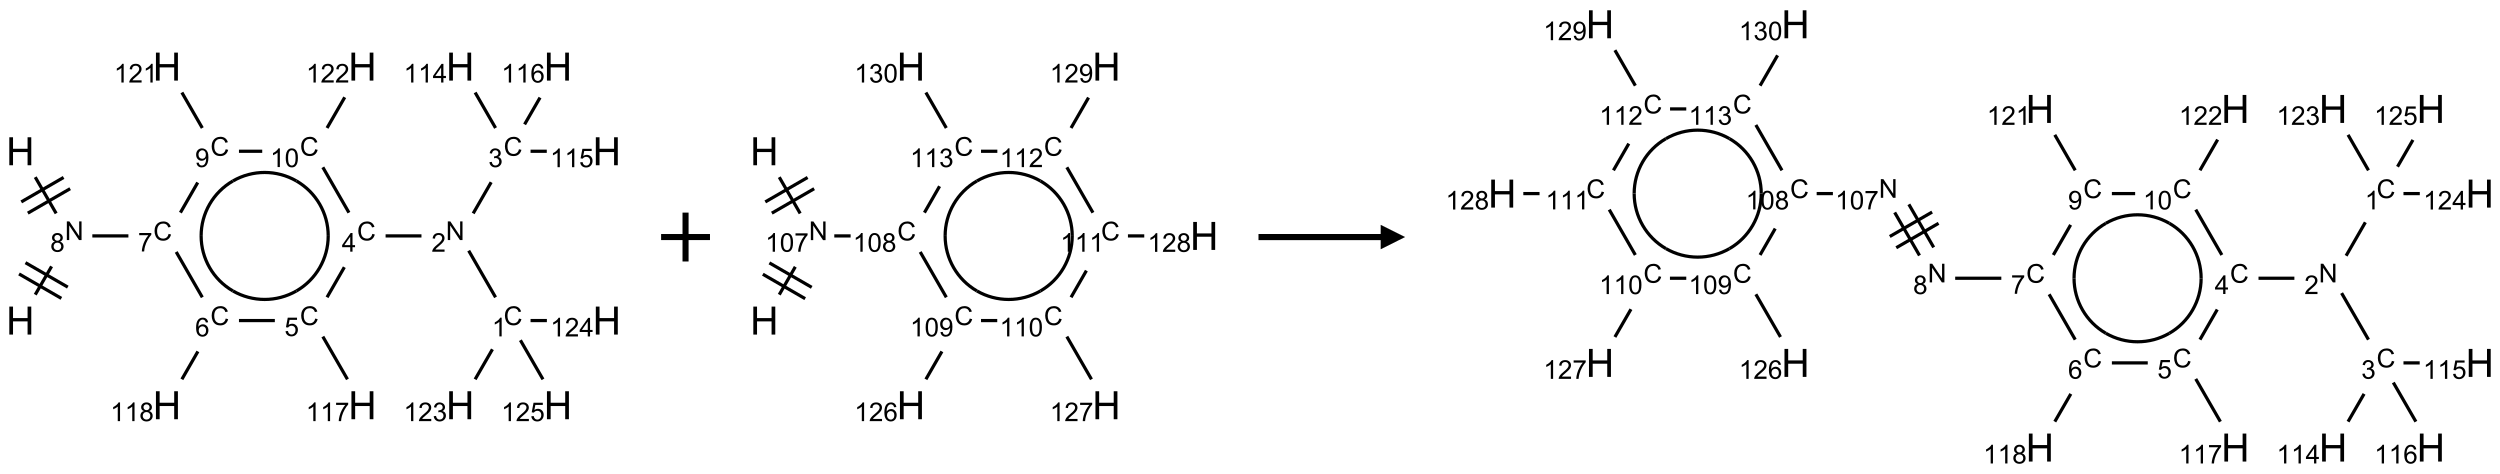 <?xml version="1.0" encoding="UTF-8"?>
<svg xmlns="http://www.w3.org/2000/svg" xmlns:xlink="http://www.w3.org/1999/xlink" width="1023" height="194" viewBox="0 0 1023 194">
<defs>
<g>
<g id="glyph-0-0">
<path d="M 2 0 L 2 -10 L 10 -10 L 10 0 Z M 2.25 -0.25 L 9.75 -0.25 L 9.75 -9.75 L 2.25 -9.75 Z M 2.25 -0.25 "/>
</g>
<g id="glyph-0-1">
<path d="M 1.281 0 L 1.281 -11.453 L 2.797 -11.453 L 2.797 -6.75 L 8.75 -6.75 L 8.75 -11.453 L 10.266 -11.453 L 10.266 0 L 8.75 0 L 8.75 -5.398 L 2.797 -5.398 L 2.797 0 Z M 1.281 0 "/>
</g>
<g id="glyph-1-0">
<path d="M 1.332 0 L 1.332 -6.668 L 6.668 -6.668 L 6.668 0 Z M 1.5 -0.168 L 6.5 -0.168 L 6.5 -6.5 L 1.5 -6.5 Z M 1.5 -0.168 "/>
</g>
<g id="glyph-1-1">
<path d="M 0.812 0 L 0.812 -7.637 L 1.848 -7.637 L 5.859 -1.641 L 5.859 -7.637 L 6.828 -7.637 L 6.828 0 L 5.793 0 L 1.781 -6 L 1.781 0 Z M 0.812 0 "/>
</g>
<g id="glyph-1-2">
<path d="M 1.887 -4.141 C 1.496 -4.281 1.207 -4.484 1.02 -4.75 C 0.832 -5.016 0.738 -5.328 0.738 -5.699 C 0.738 -6.254 0.938 -6.719 1.34 -7.098 C 1.738 -7.477 2.27 -7.668 2.934 -7.668 C 3.598 -7.668 4.137 -7.473 4.543 -7.086 C 4.949 -6.699 5.152 -6.227 5.152 -5.672 C 5.152 -5.316 5.059 -5.008 4.871 -4.746 C 4.688 -4.484 4.406 -4.281 4.027 -4.141 C 4.496 -3.988 4.852 -3.742 5.098 -3.402 C 5.34 -3.062 5.465 -2.656 5.465 -2.184 C 5.465 -1.531 5.234 -0.98 4.77 -0.535 C 4.309 -0.09 3.703 0.129 2.949 0.129 C 2.195 0.129 1.586 -0.094 1.125 -0.539 C 0.664 -0.984 0.434 -1.543 0.434 -2.207 C 0.434 -2.703 0.559 -3.121 0.809 -3.457 C 1.062 -3.793 1.422 -4.02 1.887 -4.141 Z M 1.699 -5.73 C 1.699 -5.367 1.812 -5.074 2.047 -4.844 C 2.281 -4.613 2.582 -4.5 2.953 -4.5 C 3.312 -4.5 3.609 -4.613 3.84 -4.84 C 4.07 -5.066 4.188 -5.348 4.188 -5.676 C 4.188 -6.02 4.07 -6.309 3.832 -6.543 C 3.594 -6.777 3.297 -6.895 2.941 -6.895 C 2.586 -6.895 2.289 -6.781 2.051 -6.551 C 1.816 -6.324 1.699 -6.047 1.699 -5.73 Z M 1.395 -2.203 C 1.395 -1.938 1.461 -1.676 1.586 -1.426 C 1.711 -1.176 1.902 -0.984 2.152 -0.848 C 2.402 -0.711 2.672 -0.641 2.957 -0.641 C 3.406 -0.641 3.777 -0.785 4.066 -1.074 C 4.359 -1.363 4.504 -1.727 4.504 -2.172 C 4.504 -2.625 4.355 -2.996 4.055 -3.293 C 3.754 -3.586 3.379 -3.734 2.926 -3.734 C 2.484 -3.734 2.121 -3.59 1.832 -3.297 C 1.543 -3.004 1.395 -2.641 1.395 -2.203 Z M 1.395 -2.203 "/>
</g>
<g id="glyph-1-3">
<path d="M 6.27 -2.676 L 7.281 -2.422 C 7.07 -1.594 6.688 -0.961 6.137 -0.523 C 5.586 -0.086 4.914 0.129 4.121 0.129 C 3.297 0.129 2.629 -0.039 2.113 -0.371 C 1.598 -0.707 1.203 -1.191 0.934 -1.828 C 0.664 -2.465 0.531 -3.145 0.531 -3.875 C 0.531 -4.672 0.684 -5.363 0.988 -5.957 C 1.293 -6.547 1.723 -6.996 2.285 -7.305 C 2.844 -7.613 3.461 -7.766 4.137 -7.766 C 4.898 -7.766 5.543 -7.57 6.062 -7.184 C 6.582 -6.793 6.945 -6.246 7.152 -5.543 L 6.156 -5.309 C 5.98 -5.863 5.723 -6.266 5.387 -6.52 C 5.051 -6.773 4.625 -6.902 4.113 -6.902 C 3.527 -6.902 3.039 -6.762 2.645 -6.48 C 2.25 -6.199 1.973 -5.82 1.812 -5.348 C 1.652 -4.871 1.574 -4.383 1.574 -3.879 C 1.574 -3.23 1.668 -2.664 1.855 -2.18 C 2.047 -1.695 2.34 -1.332 2.738 -1.094 C 3.137 -0.855 3.57 -0.734 4.035 -0.734 C 4.602 -0.734 5.082 -0.898 5.473 -1.223 C 5.867 -1.551 6.133 -2.035 6.27 -2.676 Z M 6.27 -2.676 "/>
</g>
<g id="glyph-1-4">
<path d="M 0.504 -6.637 L 0.504 -7.535 L 5.449 -7.535 L 5.449 -6.809 C 4.961 -6.289 4.48 -5.602 4.004 -4.746 C 3.527 -3.887 3.156 -3.004 2.895 -2.098 C 2.707 -1.461 2.59 -0.762 2.535 0 L 1.574 0 C 1.582 -0.602 1.703 -1.328 1.926 -2.176 C 2.152 -3.027 2.477 -3.848 2.898 -4.637 C 3.32 -5.426 3.77 -6.094 4.246 -6.637 Z M 0.504 -6.637 "/>
</g>
<g id="glyph-1-5">
<path d="M 5.309 -5.766 L 4.375 -5.691 C 4.293 -6.059 4.172 -6.328 4.02 -6.496 C 3.766 -6.762 3.453 -6.895 3.082 -6.895 C 2.785 -6.895 2.523 -6.812 2.297 -6.645 C 2 -6.43 1.77 -6.117 1.598 -5.703 C 1.43 -5.289 1.34 -4.703 1.332 -3.938 C 1.559 -4.281 1.836 -4.535 2.16 -4.703 C 2.488 -4.871 2.828 -4.953 3.188 -4.953 C 3.812 -4.953 4.344 -4.723 4.785 -4.262 C 5.223 -3.801 5.441 -3.207 5.441 -2.48 C 5.441 -2 5.34 -1.555 5.133 -1.145 C 4.926 -0.73 4.641 -0.418 4.281 -0.199 C 3.922 0.02 3.512 0.129 3.051 0.129 C 2.27 0.129 1.633 -0.156 1.141 -0.73 C 0.648 -1.305 0.402 -2.254 0.402 -3.574 C 0.402 -5.051 0.672 -6.121 1.219 -6.793 C 1.695 -7.375 2.336 -7.668 3.141 -7.668 C 3.742 -7.668 4.234 -7.5 4.617 -7.16 C 5 -6.824 5.23 -6.359 5.309 -5.766 Z M 1.48 -2.473 C 1.48 -2.152 1.547 -1.844 1.684 -1.547 C 1.82 -1.25 2.016 -1.027 2.262 -0.871 C 2.508 -0.719 2.766 -0.641 3.035 -0.641 C 3.434 -0.641 3.773 -0.801 4.059 -1.121 C 4.344 -1.441 4.484 -1.875 4.484 -2.422 C 4.484 -2.949 4.344 -3.367 4.062 -3.668 C 3.781 -3.973 3.426 -4.125 3 -4.125 C 2.578 -4.125 2.219 -3.973 1.922 -3.668 C 1.625 -3.363 1.48 -2.969 1.48 -2.473 Z M 1.48 -2.473 "/>
</g>
<g id="glyph-1-6">
<path d="M 3.973 0 L 3.035 0 L 3.035 -5.973 C 2.809 -5.758 2.516 -5.543 2.148 -5.328 C 1.781 -5.113 1.453 -4.953 1.16 -4.844 L 1.16 -5.75 C 1.684 -5.996 2.145 -6.297 2.535 -6.645 C 2.93 -6.996 3.207 -7.336 3.371 -7.668 L 3.973 -7.668 Z M 3.973 0 "/>
</g>
<g id="glyph-1-7">
<path d="M 0.441 -2 L 1.426 -2.082 C 1.5 -1.605 1.668 -1.242 1.934 -1.004 C 2.199 -0.762 2.52 -0.641 2.895 -0.641 C 3.348 -0.641 3.73 -0.812 4.043 -1.152 C 4.355 -1.492 4.512 -1.941 4.512 -2.504 C 4.512 -3.039 4.359 -3.461 4.059 -3.77 C 3.758 -4.078 3.367 -4.234 2.879 -4.234 C 2.578 -4.234 2.305 -4.164 2.062 -4.027 C 1.82 -3.891 1.629 -3.715 1.488 -3.496 L 0.609 -3.609 L 1.348 -7.531 L 5.145 -7.531 L 5.145 -6.637 L 2.098 -6.637 L 1.688 -4.582 C 2.145 -4.902 2.625 -5.062 3.129 -5.062 C 3.797 -5.062 4.359 -4.832 4.816 -4.371 C 5.277 -3.91 5.504 -3.312 5.504 -2.59 C 5.504 -1.898 5.305 -1.301 4.902 -0.797 C 4.41 -0.18 3.742 0.129 2.895 0.129 C 2.199 0.129 1.633 -0.062 1.195 -0.453 C 0.758 -0.844 0.504 -1.359 0.441 -2 Z M 0.441 -2 "/>
</g>
<g id="glyph-1-8">
<path d="M 3.449 0 L 3.449 -1.828 L 0.137 -1.828 L 0.137 -2.688 L 3.621 -7.637 L 4.387 -7.637 L 4.387 -2.688 L 5.418 -2.688 L 5.418 -1.828 L 4.387 -1.828 L 4.387 0 Z M 3.449 -2.688 L 3.449 -6.129 L 1.059 -2.688 Z M 3.449 -2.688 "/>
</g>
<g id="glyph-1-9">
<path d="M 5.371 -0.902 L 5.371 0 L 0.324 0 C 0.316 -0.227 0.352 -0.441 0.434 -0.652 C 0.562 -0.996 0.766 -1.332 1.051 -1.668 C 1.332 -2 1.742 -2.387 2.277 -2.824 C 3.105 -3.504 3.668 -4.043 3.957 -4.441 C 4.25 -4.84 4.395 -5.215 4.395 -5.566 C 4.395 -5.938 4.262 -6.254 3.996 -6.508 C 3.73 -6.762 3.387 -6.891 2.957 -6.891 C 2.508 -6.891 2.145 -6.754 1.875 -6.484 C 1.605 -6.215 1.469 -5.84 1.465 -5.359 L 0.5 -5.457 C 0.566 -6.176 0.812 -6.727 1.246 -7.102 C 1.676 -7.477 2.254 -7.668 2.98 -7.668 C 3.711 -7.668 4.293 -7.465 4.719 -7.059 C 5.145 -6.652 5.359 -6.148 5.359 -5.547 C 5.359 -5.242 5.297 -4.941 5.172 -4.645 C 5.047 -4.352 4.84 -4.039 4.551 -3.715 C 4.262 -3.387 3.777 -2.938 3.105 -2.371 C 2.543 -1.898 2.18 -1.578 2.02 -1.41 C 1.859 -1.242 1.73 -1.07 1.625 -0.902 Z M 5.371 -0.902 "/>
</g>
<g id="glyph-1-10">
<path d="M 0.449 -2.016 L 1.387 -2.141 C 1.492 -1.609 1.676 -1.227 1.934 -0.992 C 2.191 -0.758 2.508 -0.641 2.879 -0.641 C 3.32 -0.641 3.695 -0.793 3.996 -1.098 C 4.301 -1.402 4.453 -1.781 4.453 -2.234 C 4.453 -2.664 4.312 -3.02 4.031 -3.301 C 3.75 -3.578 3.391 -3.719 2.957 -3.719 C 2.781 -3.719 2.562 -3.684 2.297 -3.613 L 2.402 -4.438 C 2.465 -4.43 2.516 -4.426 2.551 -4.426 C 2.949 -4.426 3.312 -4.531 3.629 -4.738 C 3.949 -4.949 4.109 -5.27 4.109 -5.703 C 4.109 -6.047 3.992 -6.332 3.762 -6.559 C 3.527 -6.785 3.227 -6.895 2.859 -6.895 C 2.496 -6.895 2.191 -6.781 1.949 -6.551 C 1.707 -6.324 1.547 -5.98 1.48 -5.52 L 0.543 -5.688 C 0.656 -6.316 0.918 -6.805 1.324 -7.148 C 1.73 -7.492 2.234 -7.668 2.84 -7.668 C 3.254 -7.668 3.641 -7.578 3.988 -7.398 C 4.34 -7.219 4.609 -6.977 4.793 -6.668 C 4.98 -6.359 5.074 -6.031 5.074 -5.684 C 5.074 -5.352 4.984 -5.051 4.809 -4.781 C 4.629 -4.512 4.367 -4.297 4.02 -4.137 C 4.473 -4.031 4.824 -3.816 5.074 -3.488 C 5.324 -3.16 5.449 -2.75 5.449 -2.254 C 5.449 -1.59 5.203 -1.023 4.719 -0.559 C 4.234 -0.098 3.617 0.137 2.875 0.137 C 2.203 0.137 1.648 -0.062 1.207 -0.465 C 0.762 -0.863 0.512 -1.379 0.449 -2.016 Z M 0.449 -2.016 "/>
</g>
<g id="glyph-1-11">
<path d="M 0.441 -3.766 C 0.441 -4.668 0.535 -5.395 0.723 -5.945 C 0.906 -6.496 1.184 -6.922 1.551 -7.219 C 1.918 -7.516 2.375 -7.668 2.934 -7.668 C 3.344 -7.668 3.703 -7.586 4.012 -7.418 C 4.32 -7.254 4.574 -7.016 4.777 -6.707 C 4.977 -6.395 5.137 -6.016 5.25 -5.57 C 5.363 -5.125 5.422 -4.523 5.422 -3.766 C 5.422 -2.871 5.328 -2.148 5.145 -1.598 C 4.961 -1.047 4.688 -0.621 4.32 -0.32 C 3.953 -0.02 3.492 0.129 2.934 0.129 C 2.195 0.129 1.617 -0.133 1.199 -0.66 C 0.695 -1.297 0.441 -2.332 0.441 -3.766 Z M 1.406 -3.766 C 1.406 -2.512 1.555 -1.68 1.848 -1.262 C 2.141 -0.848 2.5 -0.641 2.934 -0.641 C 3.363 -0.641 3.727 -0.848 4.02 -1.266 C 4.312 -1.684 4.457 -2.516 4.457 -3.766 C 4.457 -5.023 4.312 -5.859 4.02 -6.27 C 3.727 -6.684 3.359 -6.891 2.922 -6.891 C 2.492 -6.891 2.148 -6.707 1.891 -6.344 C 1.566 -5.879 1.406 -5.02 1.406 -3.766 Z M 1.406 -3.766 "/>
</g>
<g id="glyph-1-12">
<path d="M 0.582 -1.766 L 1.484 -1.848 C 1.562 -1.426 1.707 -1.117 1.922 -0.926 C 2.137 -0.734 2.414 -0.641 2.75 -0.641 C 3.039 -0.641 3.289 -0.707 3.508 -0.84 C 3.727 -0.973 3.902 -1.148 4.043 -1.367 C 4.18 -1.586 4.297 -1.887 4.391 -2.262 C 4.484 -2.637 4.531 -3.016 4.531 -3.406 C 4.531 -3.449 4.531 -3.512 4.527 -3.594 C 4.34 -3.297 4.082 -3.055 3.758 -2.867 C 3.434 -2.68 3.082 -2.59 2.703 -2.59 C 2.07 -2.59 1.535 -2.816 1.098 -3.277 C 0.66 -3.734 0.441 -4.34 0.441 -5.09 C 0.441 -5.863 0.672 -6.484 1.129 -6.957 C 1.586 -7.43 2.156 -7.668 2.844 -7.668 C 3.34 -7.668 3.793 -7.531 4.207 -7.266 C 4.617 -7 4.93 -6.617 5.145 -6.121 C 5.355 -5.629 5.465 -4.91 5.465 -3.973 C 5.465 -2.996 5.359 -2.223 5.145 -1.645 C 4.934 -1.066 4.617 -0.625 4.199 -0.324 C 3.781 -0.02 3.293 0.129 2.73 0.129 C 2.133 0.129 1.645 -0.035 1.266 -0.367 C 0.887 -0.699 0.66 -1.164 0.582 -1.766 Z M 4.422 -5.137 C 4.422 -5.676 4.277 -6.102 3.992 -6.418 C 3.707 -6.734 3.359 -6.891 2.957 -6.891 C 2.543 -6.891 2.18 -6.719 1.871 -6.379 C 1.562 -6.039 1.406 -5.598 1.406 -5.059 C 1.406 -4.57 1.555 -4.176 1.848 -3.871 C 2.141 -3.566 2.5 -3.418 2.934 -3.418 C 3.367 -3.418 3.723 -3.57 4.004 -3.871 C 4.281 -4.176 4.422 -4.598 4.422 -5.137 Z M 4.422 -5.137 "/>
</g>
</g>
</defs>
<path fill="none" stroke-width="0.033" stroke-linecap="butt" stroke-linejoin="miter" stroke="rgb(0%, 0%, 0%)" stroke-opacity="1" stroke-miterlimit="10" d="M 0.153 1.131 L 0.367 1.502 " transform="matrix(40, 0, 0, 40, 8.303, 27.254)"/>
<path fill="none" stroke-width="0.033" stroke-linecap="butt" stroke-linejoin="miter" stroke="rgb(0%, 0%, 0%)" stroke-opacity="1" stroke-miterlimit="10" d="M 0.077 1.499 L 0.51 1.249 " transform="matrix(40, 0, 0, 40, 8.303, 27.254)"/>
<path fill="none" stroke-width="0.033" stroke-linecap="butt" stroke-linejoin="miter" stroke="rgb(0%, 0%, 0%)" stroke-opacity="1" stroke-miterlimit="10" d="M 0.01 1.384 L 0.443 1.134 " transform="matrix(40, 0, 0, 40, 8.303, 27.254)"/>
<path fill="none" stroke-width="0.033" stroke-linecap="butt" stroke-linejoin="miter" stroke="rgb(0%, 0%, 0%)" stroke-opacity="1" stroke-miterlimit="10" d="M 0.32 2.044 L 0.153 2.333 " transform="matrix(40, 0, 0, 40, 8.303, 27.254)"/>
<path fill="none" stroke-width="0.033" stroke-linecap="butt" stroke-linejoin="miter" stroke="rgb(0%, 0%, 0%)" stroke-opacity="1" stroke-miterlimit="10" d="M -0.013 2.121 L 0.42 2.371 " transform="matrix(40, 0, 0, 40, 8.303, 27.254)"/>
<path fill="none" stroke-width="0.033" stroke-linecap="butt" stroke-linejoin="miter" stroke="rgb(0%, 0%, 0%)" stroke-opacity="1" stroke-miterlimit="10" d="M 0.053 2.006 L 0.486 2.256 " transform="matrix(40, 0, 0, 40, 8.303, 27.254)"/>
<path fill="none" stroke-width="0.033" stroke-linecap="butt" stroke-linejoin="miter" stroke="rgb(0%, 0%, 0%)" stroke-opacity="1" stroke-miterlimit="10" d="M 0.737 1.732 L 1.106 1.732 " transform="matrix(40, 0, 0, 40, 8.303, 27.254)"/>
<path fill="none" stroke-width="0.033" stroke-linecap="butt" stroke-linejoin="miter" stroke="rgb(0%, 0%, 0%)" stroke-opacity="1" stroke-miterlimit="10" d="M 1.595 1.896 L 1.862 2.36 " transform="matrix(40, 0, 0, 40, 8.303, 27.254)"/>
<path fill="none" stroke-width="0.033" stroke-linecap="butt" stroke-linejoin="miter" stroke="rgb(0%, 0%, 0%)" stroke-opacity="1" stroke-miterlimit="10" d="M 1.817 2.914 L 1.653 3.199 " transform="matrix(40, 0, 0, 40, 8.303, 27.254)"/>
<path fill="none" stroke-width="0.033" stroke-linecap="butt" stroke-linejoin="miter" stroke="rgb(0%, 0%, 0%)" stroke-opacity="1" stroke-miterlimit="10" d="M 2.237 2.598 L 2.604 2.598 " transform="matrix(40, 0, 0, 40, 8.303, 27.254)"/>
<path fill="none" stroke-width="0.033" stroke-linecap="butt" stroke-linejoin="miter" stroke="rgb(0%, 0%, 0%)" stroke-opacity="1" stroke-miterlimit="10" d="M 3.095 2.762 L 3.347 3.199 " transform="matrix(40, 0, 0, 40, 8.303, 27.254)"/>
<path fill="none" stroke-width="0.033" stroke-linecap="butt" stroke-linejoin="miter" stroke="rgb(0%, 0%, 0%)" stroke-opacity="1" stroke-miterlimit="10" d="M 3.138 2.36 L 3.315 2.052 " transform="matrix(40, 0, 0, 40, 8.303, 27.254)"/>
<path fill="none" stroke-width="0.033" stroke-linecap="butt" stroke-linejoin="miter" stroke="rgb(0%, 0%, 0%)" stroke-opacity="1" stroke-miterlimit="10" d="M 3.737 1.732 L 4.104 1.732 " transform="matrix(40, 0, 0, 40, 8.303, 27.254)"/>
<path fill="none" stroke-width="0.033" stroke-linecap="butt" stroke-linejoin="miter" stroke="rgb(0%, 0%, 0%)" stroke-opacity="1" stroke-miterlimit="10" d="M 4.587 1.883 L 4.862 2.36 " transform="matrix(40, 0, 0, 40, 8.303, 27.254)"/>
<path fill="none" stroke-width="0.033" stroke-linecap="butt" stroke-linejoin="miter" stroke="rgb(0%, 0%, 0%)" stroke-opacity="1" stroke-miterlimit="10" d="M 4.83 2.892 L 4.653 3.199 " transform="matrix(40, 0, 0, 40, 8.303, 27.254)"/>
<path fill="none" stroke-width="0.033" stroke-linecap="butt" stroke-linejoin="miter" stroke="rgb(0%, 0%, 0%)" stroke-opacity="1" stroke-miterlimit="10" d="M 5.22 2.598 L 5.387 2.598 " transform="matrix(40, 0, 0, 40, 8.303, 27.254)"/>
<path fill="none" stroke-width="0.033" stroke-linecap="butt" stroke-linejoin="miter" stroke="rgb(0%, 0%, 0%)" stroke-opacity="1" stroke-miterlimit="10" d="M 5.116 2.799 L 5.347 3.199 " transform="matrix(40, 0, 0, 40, 8.303, 27.254)"/>
<path fill="none" stroke-width="0.033" stroke-linecap="butt" stroke-linejoin="miter" stroke="rgb(0%, 0%, 0%)" stroke-opacity="1" stroke-miterlimit="10" d="M 4.633 1.502 L 4.817 1.183 " transform="matrix(40, 0, 0, 40, 8.303, 27.254)"/>
<path fill="none" stroke-width="0.033" stroke-linecap="butt" stroke-linejoin="miter" stroke="rgb(0%, 0%, 0%)" stroke-opacity="1" stroke-miterlimit="10" d="M 4.862 0.628 L 4.653 0.265 " transform="matrix(40, 0, 0, 40, 8.303, 27.254)"/>
<path fill="none" stroke-width="0.033" stroke-linecap="butt" stroke-linejoin="miter" stroke="rgb(0%, 0%, 0%)" stroke-opacity="1" stroke-miterlimit="10" d="M 5.22 0.866 L 5.386 0.866 " transform="matrix(40, 0, 0, 40, 8.303, 27.254)"/>
<path fill="none" stroke-width="0.033" stroke-linecap="butt" stroke-linejoin="miter" stroke="rgb(0%, 0%, 0%)" stroke-opacity="1" stroke-miterlimit="10" d="M 5.159 0.591 L 5.317 0.317 " transform="matrix(40, 0, 0, 40, 8.303, 27.254)"/>
<path fill="none" stroke-width="0.033" stroke-linecap="butt" stroke-linejoin="miter" stroke="rgb(0%, 0%, 0%)" stroke-opacity="1" stroke-miterlimit="10" d="M 3.362 1.494 L 3.095 1.03 " transform="matrix(40, 0, 0, 40, 8.303, 27.254)"/>
<path fill="none" stroke-width="0.033" stroke-linecap="butt" stroke-linejoin="miter" stroke="rgb(0%, 0%, 0%)" stroke-opacity="1" stroke-miterlimit="10" d="M 3.138 0.628 L 3.319 0.314 " transform="matrix(40, 0, 0, 40, 8.303, 27.254)"/>
<path fill="none" stroke-width="0.033" stroke-linecap="butt" stroke-linejoin="miter" stroke="rgb(0%, 0%, 0%)" stroke-opacity="1" stroke-miterlimit="10" d="M 2.475 0.866 L 2.237 0.866 " transform="matrix(40, 0, 0, 40, 8.303, 27.254)"/>
<path fill="none" stroke-width="0.033" stroke-linecap="butt" stroke-linejoin="miter" stroke="rgb(0%, 0%, 0%)" stroke-opacity="1" stroke-miterlimit="10" d="M 1.815 1.186 L 1.638 1.494 " transform="matrix(40, 0, 0, 40, 8.303, 27.254)"/>
<path fill="none" stroke-width="0.033" stroke-linecap="butt" stroke-linejoin="miter" stroke="rgb(0%, 0%, 0%)" stroke-opacity="1" stroke-miterlimit="10" d="M 1.862 0.628 L 1.653 0.265 " transform="matrix(40, 0, 0, 40, 8.303, 27.254)"/>
<path fill="none" stroke-width="0.033" stroke-linecap="butt" stroke-linejoin="miter" stroke="rgb(0%, 0%, 0%)" stroke-opacity="1" stroke-miterlimit="10" d="M 2.175 2.295 C 1.974 2.179 1.85 1.964 1.85 1.732 " transform="matrix(40, 0, 0, 40, 8.303, 27.254)"/>
<path fill="none" stroke-width="0.033" stroke-linecap="butt" stroke-linejoin="miter" stroke="rgb(0%, 0%, 0%)" stroke-opacity="1" stroke-miterlimit="10" d="M 2.825 2.295 C 2.624 2.411 2.376 2.411 2.175 2.295 " transform="matrix(40, 0, 0, 40, 8.303, 27.254)"/>
<path fill="none" stroke-width="0.033" stroke-linecap="butt" stroke-linejoin="miter" stroke="rgb(0%, 0%, 0%)" stroke-opacity="1" stroke-miterlimit="10" d="M 3.15 1.732 C 3.15 1.964 3.026 2.179 2.825 2.295 " transform="matrix(40, 0, 0, 40, 8.303, 27.254)"/>
<path fill="none" stroke-width="0.033" stroke-linecap="butt" stroke-linejoin="miter" stroke="rgb(0%, 0%, 0%)" stroke-opacity="1" stroke-miterlimit="10" d="M 2.825 1.17 C 3.026 1.286 3.15 1.5 3.15 1.732 " transform="matrix(40, 0, 0, 40, 8.303, 27.254)"/>
<path fill="none" stroke-width="0.033" stroke-linecap="butt" stroke-linejoin="miter" stroke="rgb(0%, 0%, 0%)" stroke-opacity="1" stroke-miterlimit="10" d="M 2.175 1.17 C 2.376 1.054 2.624 1.054 2.825 1.17 " transform="matrix(40, 0, 0, 40, 8.303, 27.254)"/>
<path fill="none" stroke-width="0.033" stroke-linecap="butt" stroke-linejoin="miter" stroke="rgb(0%, 0%, 0%)" stroke-opacity="1" stroke-miterlimit="10" d="M 1.85 1.732 C 1.85 1.5 1.974 1.286 2.175 1.17 " transform="matrix(40, 0, 0, 40, 8.303, 27.254)"/>
<g fill="rgb(0%, 0%, 0%)" fill-opacity="1">
<use xlink:href="#glyph-0-1" x="2.531" y="67.621"/>
</g>
<g fill="rgb(0%, 0%, 0%)" fill-opacity="1">
<use xlink:href="#glyph-1-1" x="26.539" y="98.246"/>
</g>
<g fill="rgb(0%, 0%, 0%)" fill-opacity="1">
<use xlink:href="#glyph-1-2" x="20.551" y="103.016"/>
</g>
<g fill="rgb(0%, 0%, 0%)" fill-opacity="1">
<use xlink:href="#glyph-0-1" x="2.531" y="136.906"/>
</g>
<g fill="rgb(0%, 0%, 0%)" fill-opacity="1">
<use xlink:href="#glyph-1-3" x="62.711" y="98.379"/>
</g>
<g fill="rgb(0%, 0%, 0%)" fill-opacity="1">
<use xlink:href="#glyph-1-4" x="56.457" y="102.887"/>
</g>
<g fill="rgb(0%, 0%, 0%)" fill-opacity="1">
<use xlink:href="#glyph-1-3" x="86.086" y="133.023"/>
</g>
<g fill="rgb(0%, 0%, 0%)" fill-opacity="1">
<use xlink:href="#glyph-1-5" x="79.84" y="137.656"/>
</g>
<g fill="rgb(0%, 0%, 0%)" fill-opacity="1">
<use xlink:href="#glyph-0-1" x="62.531" y="171.547"/>
</g>
<g fill="rgb(0%, 0%, 0%)" fill-opacity="1">
<use xlink:href="#glyph-1-6" x="45.148" y="172.336"/>
<use xlink:href="#glyph-1-6" x="51.081" y="172.336"/>
<use xlink:href="#glyph-1-2" x="57.013" y="172.336"/>
</g>
<g fill="rgb(0%, 0%, 0%)" fill-opacity="1">
<use xlink:href="#glyph-1-3" x="122.711" y="133.023"/>
</g>
<g fill="rgb(0%, 0%, 0%)" fill-opacity="1">
<use xlink:href="#glyph-1-7" x="116.398" y="137.523"/>
</g>
<g fill="rgb(0%, 0%, 0%)" fill-opacity="1">
<use xlink:href="#glyph-0-1" x="142.531" y="171.547"/>
</g>
<g fill="rgb(0%, 0%, 0%)" fill-opacity="1">
<use xlink:href="#glyph-1-6" x="125.164" y="172.336"/>
<use xlink:href="#glyph-1-6" x="131.096" y="172.336"/>
<use xlink:href="#glyph-1-4" x="137.029" y="172.336"/>
</g>
<g fill="rgb(0%, 0%, 0%)" fill-opacity="1">
<use xlink:href="#glyph-1-3" x="146.086" y="98.379"/>
</g>
<g fill="rgb(0%, 0%, 0%)" fill-opacity="1">
<use xlink:href="#glyph-1-8" x="139.863" y="102.984"/>
</g>
<g fill="rgb(0%, 0%, 0%)" fill-opacity="1">
<use xlink:href="#glyph-1-1" x="182.43" y="98.246"/>
</g>
<g fill="rgb(0%, 0%, 0%)" fill-opacity="1">
<use xlink:href="#glyph-1-9" x="176.539" y="103.016"/>
</g>
<g fill="rgb(0%, 0%, 0%)" fill-opacity="1">
<use xlink:href="#glyph-1-3" x="206.086" y="133.023"/>
</g>
<g fill="rgb(0%, 0%, 0%)" fill-opacity="1">
<use xlink:href="#glyph-1-6" x="201.305" y="137.656"/>
</g>
<g fill="rgb(0%, 0%, 0%)" fill-opacity="1">
<use xlink:href="#glyph-0-1" x="182.531" y="171.547"/>
</g>
<g fill="rgb(0%, 0%, 0%)" fill-opacity="1">
<use xlink:href="#glyph-1-6" x="165.164" y="172.336"/>
<use xlink:href="#glyph-1-9" x="171.096" y="172.336"/>
<use xlink:href="#glyph-1-10" x="177.029" y="172.336"/>
</g>
<g fill="rgb(0%, 0%, 0%)" fill-opacity="1">
<use xlink:href="#glyph-0-1" x="242.531" y="136.906"/>
</g>
<g fill="rgb(0%, 0%, 0%)" fill-opacity="1">
<use xlink:href="#glyph-1-6" x="225.195" y="137.695"/>
<use xlink:href="#glyph-1-9" x="231.128" y="137.695"/>
<use xlink:href="#glyph-1-8" x="237.06" y="137.695"/>
</g>
<g fill="rgb(0%, 0%, 0%)" fill-opacity="1">
<use xlink:href="#glyph-0-1" x="222.531" y="171.547"/>
</g>
<g fill="rgb(0%, 0%, 0%)" fill-opacity="1">
<use xlink:href="#glyph-1-6" x="205.105" y="172.336"/>
<use xlink:href="#glyph-1-9" x="211.038" y="172.336"/>
<use xlink:href="#glyph-1-7" x="216.97" y="172.336"/>
</g>
<g fill="rgb(0%, 0%, 0%)" fill-opacity="1">
<use xlink:href="#glyph-1-3" x="206.086" y="63.738"/>
</g>
<g fill="rgb(0%, 0%, 0%)" fill-opacity="1">
<use xlink:href="#glyph-1-10" x="199.832" y="68.375"/>
</g>
<g fill="rgb(0%, 0%, 0%)" fill-opacity="1">
<use xlink:href="#glyph-0-1" x="182.531" y="32.98"/>
</g>
<g fill="rgb(0%, 0%, 0%)" fill-opacity="1">
<use xlink:href="#glyph-1-6" x="165.195" y="33.773"/>
<use xlink:href="#glyph-1-6" x="171.128" y="33.773"/>
<use xlink:href="#glyph-1-8" x="177.06" y="33.773"/>
</g>
<g fill="rgb(0%, 0%, 0%)" fill-opacity="1">
<use xlink:href="#glyph-0-1" x="242.531" y="67.621"/>
</g>
<g fill="rgb(0%, 0%, 0%)" fill-opacity="1">
<use xlink:href="#glyph-1-6" x="225.105" y="68.414"/>
<use xlink:href="#glyph-1-6" x="231.038" y="68.414"/>
<use xlink:href="#glyph-1-7" x="236.97" y="68.414"/>
</g>
<g fill="rgb(0%, 0%, 0%)" fill-opacity="1">
<use xlink:href="#glyph-0-1" x="222.531" y="32.98"/>
</g>
<g fill="rgb(0%, 0%, 0%)" fill-opacity="1">
<use xlink:href="#glyph-1-6" x="205.168" y="33.773"/>
<use xlink:href="#glyph-1-6" x="211.1" y="33.773"/>
<use xlink:href="#glyph-1-5" x="217.033" y="33.773"/>
</g>
<g fill="rgb(0%, 0%, 0%)" fill-opacity="1">
<use xlink:href="#glyph-1-3" x="122.711" y="63.738"/>
</g>
<g fill="rgb(0%, 0%, 0%)" fill-opacity="1">
<use xlink:href="#glyph-1-6" x="110.551" y="68.375"/>
<use xlink:href="#glyph-1-11" x="116.483" y="68.375"/>
</g>
<g fill="rgb(0%, 0%, 0%)" fill-opacity="1">
<use xlink:href="#glyph-0-1" x="142.531" y="32.98"/>
</g>
<g fill="rgb(0%, 0%, 0%)" fill-opacity="1">
<use xlink:href="#glyph-1-6" x="125.242" y="33.773"/>
<use xlink:href="#glyph-1-9" x="131.174" y="33.773"/>
<use xlink:href="#glyph-1-9" x="137.107" y="33.773"/>
</g>
<g fill="rgb(0%, 0%, 0%)" fill-opacity="1">
<use xlink:href="#glyph-1-3" x="86.086" y="63.738"/>
</g>
<g fill="rgb(0%, 0%, 0%)" fill-opacity="1">
<use xlink:href="#glyph-1-12" x="79.816" y="68.375"/>
</g>
<g fill="rgb(0%, 0%, 0%)" fill-opacity="1">
<use xlink:href="#glyph-0-1" x="62.531" y="32.98"/>
</g>
<g fill="rgb(0%, 0%, 0%)" fill-opacity="1">
<use xlink:href="#glyph-1-6" x="46.637" y="33.773"/>
<use xlink:href="#glyph-1-9" x="52.569" y="33.773"/>
<use xlink:href="#glyph-1-6" x="58.501" y="33.773"/>
</g>
<path fill="none" stroke-width="0.062" stroke-linecap="butt" stroke-linejoin="miter" stroke="rgb(0%, 0%, 0%)" stroke-opacity="1" stroke-miterlimit="10" d="M -0 0 L 0.5 0 M 0.25 -0.25 L 0.25 0.25 " transform="matrix(40, 0, 0, 40, 270.525, 97)"/>
<path fill="none" stroke-width="0.033" stroke-linecap="butt" stroke-linejoin="miter" stroke="rgb(0%, 0%, 0%)" stroke-opacity="1" stroke-miterlimit="10" d="M 0.153 1.131 L 0.367 1.502 " transform="matrix(40, 0, 0, 40, 312.752, 27.258)"/>
<path fill="none" stroke-width="0.033" stroke-linecap="butt" stroke-linejoin="miter" stroke="rgb(0%, 0%, 0%)" stroke-opacity="1" stroke-miterlimit="10" d="M 0.077 1.499 L 0.51 1.249 " transform="matrix(40, 0, 0, 40, 312.752, 27.258)"/>
<path fill="none" stroke-width="0.033" stroke-linecap="butt" stroke-linejoin="miter" stroke="rgb(0%, 0%, 0%)" stroke-opacity="1" stroke-miterlimit="10" d="M 0.01 1.384 L 0.443 1.134 " transform="matrix(40, 0, 0, 40, 312.752, 27.258)"/>
<path fill="none" stroke-width="0.033" stroke-linecap="butt" stroke-linejoin="miter" stroke="rgb(0%, 0%, 0%)" stroke-opacity="1" stroke-miterlimit="10" d="M 0.317 2.048 L 0.153 2.333 " transform="matrix(40, 0, 0, 40, 312.752, 27.258)"/>
<path fill="none" stroke-width="0.033" stroke-linecap="butt" stroke-linejoin="miter" stroke="rgb(0%, 0%, 0%)" stroke-opacity="1" stroke-miterlimit="10" d="M -0.015 2.124 L 0.418 2.374 " transform="matrix(40, 0, 0, 40, 312.752, 27.258)"/>
<path fill="none" stroke-width="0.033" stroke-linecap="butt" stroke-linejoin="miter" stroke="rgb(0%, 0%, 0%)" stroke-opacity="1" stroke-miterlimit="10" d="M 0.052 2.008 L 0.485 2.258 " transform="matrix(40, 0, 0, 40, 312.752, 27.258)"/>
<path fill="none" stroke-width="0.033" stroke-linecap="butt" stroke-linejoin="miter" stroke="rgb(0%, 0%, 0%)" stroke-opacity="1" stroke-miterlimit="10" d="M 0.716 1.732 L 0.883 1.732 " transform="matrix(40, 0, 0, 40, 312.752, 27.258)"/>
<path fill="none" stroke-width="0.033" stroke-linecap="butt" stroke-linejoin="miter" stroke="rgb(0%, 0%, 0%)" stroke-opacity="1" stroke-miterlimit="10" d="M 1.595 1.896 L 1.862 2.36 " transform="matrix(40, 0, 0, 40, 312.752, 27.258)"/>
<path fill="none" stroke-width="0.033" stroke-linecap="butt" stroke-linejoin="miter" stroke="rgb(0%, 0%, 0%)" stroke-opacity="1" stroke-miterlimit="10" d="M 1.817 2.914 L 1.653 3.199 " transform="matrix(40, 0, 0, 40, 312.752, 27.258)"/>
<path fill="none" stroke-width="0.033" stroke-linecap="butt" stroke-linejoin="miter" stroke="rgb(0%, 0%, 0%)" stroke-opacity="1" stroke-miterlimit="10" d="M 2.217 2.598 L 2.383 2.598 " transform="matrix(40, 0, 0, 40, 312.752, 27.258)"/>
<path fill="none" stroke-width="0.033" stroke-linecap="butt" stroke-linejoin="miter" stroke="rgb(0%, 0%, 0%)" stroke-opacity="1" stroke-miterlimit="10" d="M 3.095 2.762 L 3.347 3.199 " transform="matrix(40, 0, 0, 40, 312.752, 27.258)"/>
<path fill="none" stroke-width="0.033" stroke-linecap="butt" stroke-linejoin="miter" stroke="rgb(0%, 0%, 0%)" stroke-opacity="1" stroke-miterlimit="10" d="M 3.138 2.36 L 3.295 2.087 " transform="matrix(40, 0, 0, 40, 312.752, 27.258)"/>
<path fill="none" stroke-width="0.033" stroke-linecap="butt" stroke-linejoin="miter" stroke="rgb(0%, 0%, 0%)" stroke-opacity="1" stroke-miterlimit="10" d="M 3.72 1.732 L 3.887 1.732 " transform="matrix(40, 0, 0, 40, 312.752, 27.258)"/>
<path fill="none" stroke-width="0.033" stroke-linecap="butt" stroke-linejoin="miter" stroke="rgb(0%, 0%, 0%)" stroke-opacity="1" stroke-miterlimit="10" d="M 3.362 1.494 L 3.095 1.03 " transform="matrix(40, 0, 0, 40, 312.752, 27.258)"/>
<path fill="none" stroke-width="0.033" stroke-linecap="butt" stroke-linejoin="miter" stroke="rgb(0%, 0%, 0%)" stroke-opacity="1" stroke-miterlimit="10" d="M 3.138 0.628 L 3.317 0.317 " transform="matrix(40, 0, 0, 40, 312.752, 27.258)"/>
<path fill="none" stroke-width="0.033" stroke-linecap="butt" stroke-linejoin="miter" stroke="rgb(0%, 0%, 0%)" stroke-opacity="1" stroke-miterlimit="10" d="M 2.384 0.866 L 2.217 0.866 " transform="matrix(40, 0, 0, 40, 312.752, 27.258)"/>
<path fill="none" stroke-width="0.033" stroke-linecap="butt" stroke-linejoin="miter" stroke="rgb(0%, 0%, 0%)" stroke-opacity="1" stroke-miterlimit="10" d="M 1.793 1.224 L 1.638 1.494 " transform="matrix(40, 0, 0, 40, 312.752, 27.258)"/>
<path fill="none" stroke-width="0.033" stroke-linecap="butt" stroke-linejoin="miter" stroke="rgb(0%, 0%, 0%)" stroke-opacity="1" stroke-miterlimit="10" d="M 1.862 0.628 L 1.653 0.265 " transform="matrix(40, 0, 0, 40, 312.752, 27.258)"/>
<path fill="none" stroke-width="0.033" stroke-linecap="butt" stroke-linejoin="miter" stroke="rgb(0%, 0%, 0%)" stroke-opacity="1" stroke-miterlimit="10" d="M 2.175 2.295 C 1.974 2.179 1.85 1.964 1.85 1.732 " transform="matrix(40, 0, 0, 40, 312.752, 27.258)"/>
<path fill="none" stroke-width="0.033" stroke-linecap="butt" stroke-linejoin="miter" stroke="rgb(0%, 0%, 0%)" stroke-opacity="1" stroke-miterlimit="10" d="M 2.825 2.295 C 2.624 2.411 2.376 2.411 2.175 2.295 " transform="matrix(40, 0, 0, 40, 312.752, 27.258)"/>
<path fill="none" stroke-width="0.033" stroke-linecap="butt" stroke-linejoin="miter" stroke="rgb(0%, 0%, 0%)" stroke-opacity="1" stroke-miterlimit="10" d="M 3.15 1.732 C 3.15 1.964 3.026 2.179 2.825 2.295 " transform="matrix(40, 0, 0, 40, 312.752, 27.258)"/>
<path fill="none" stroke-width="0.033" stroke-linecap="butt" stroke-linejoin="miter" stroke="rgb(0%, 0%, 0%)" stroke-opacity="1" stroke-miterlimit="10" d="M 2.825 1.17 C 3.026 1.286 3.15 1.5 3.15 1.732 " transform="matrix(40, 0, 0, 40, 312.752, 27.258)"/>
<path fill="none" stroke-width="0.033" stroke-linecap="butt" stroke-linejoin="miter" stroke="rgb(0%, 0%, 0%)" stroke-opacity="1" stroke-miterlimit="10" d="M 2.175 1.17 C 2.376 1.054 2.624 1.054 2.825 1.17 " transform="matrix(40, 0, 0, 40, 312.752, 27.258)"/>
<path fill="none" stroke-width="0.033" stroke-linecap="butt" stroke-linejoin="miter" stroke="rgb(0%, 0%, 0%)" stroke-opacity="1" stroke-miterlimit="10" d="M 1.85 1.732 C 1.85 1.5 1.974 1.286 2.175 1.17 " transform="matrix(40, 0, 0, 40, 312.752, 27.258)"/>
<g fill="rgb(0%, 0%, 0%)" fill-opacity="1">
<use xlink:href="#glyph-0-1" x="306.98" y="67.625"/>
</g>
<g fill="rgb(0%, 0%, 0%)" fill-opacity="1">
<use xlink:href="#glyph-1-1" x="330.988" y="98.25"/>
</g>
<g fill="rgb(0%, 0%, 0%)" fill-opacity="1">
<use xlink:href="#glyph-1-6" x="313.152" y="103.02"/>
<use xlink:href="#glyph-1-11" x="319.085" y="103.02"/>
<use xlink:href="#glyph-1-4" x="325.017" y="103.02"/>
</g>
<g fill="rgb(0%, 0%, 0%)" fill-opacity="1">
<use xlink:href="#glyph-0-1" x="306.98" y="136.91"/>
</g>
<g fill="rgb(0%, 0%, 0%)" fill-opacity="1">
<use xlink:href="#glyph-1-3" x="367.16" y="98.383"/>
</g>
<g fill="rgb(0%, 0%, 0%)" fill-opacity="1">
<use xlink:href="#glyph-1-6" x="349.027" y="103.02"/>
<use xlink:href="#glyph-1-11" x="354.96" y="103.02"/>
<use xlink:href="#glyph-1-2" x="360.892" y="103.02"/>
</g>
<g fill="rgb(0%, 0%, 0%)" fill-opacity="1">
<use xlink:href="#glyph-1-3" x="390.535" y="133.027"/>
</g>
<g fill="rgb(0%, 0%, 0%)" fill-opacity="1">
<use xlink:href="#glyph-1-6" x="372.402" y="137.66"/>
<use xlink:href="#glyph-1-11" x="378.335" y="137.66"/>
<use xlink:href="#glyph-1-12" x="384.267" y="137.66"/>
</g>
<g fill="rgb(0%, 0%, 0%)" fill-opacity="1">
<use xlink:href="#glyph-0-1" x="366.98" y="171.551"/>
</g>
<g fill="rgb(0%, 0%, 0%)" fill-opacity="1">
<use xlink:href="#glyph-1-6" x="349.617" y="172.34"/>
<use xlink:href="#glyph-1-9" x="355.549" y="172.34"/>
<use xlink:href="#glyph-1-5" x="361.482" y="172.34"/>
</g>
<g fill="rgb(0%, 0%, 0%)" fill-opacity="1">
<use xlink:href="#glyph-1-3" x="427.16" y="133.027"/>
</g>
<g fill="rgb(0%, 0%, 0%)" fill-opacity="1">
<use xlink:href="#glyph-1-6" x="409.066" y="137.66"/>
<use xlink:href="#glyph-1-6" x="414.999" y="137.66"/>
<use xlink:href="#glyph-1-11" x="420.931" y="137.66"/>
</g>
<g fill="rgb(0%, 0%, 0%)" fill-opacity="1">
<use xlink:href="#glyph-0-1" x="446.98" y="171.551"/>
</g>
<g fill="rgb(0%, 0%, 0%)" fill-opacity="1">
<use xlink:href="#glyph-1-6" x="429.613" y="172.34"/>
<use xlink:href="#glyph-1-9" x="435.546" y="172.34"/>
<use xlink:href="#glyph-1-4" x="441.478" y="172.34"/>
</g>
<g fill="rgb(0%, 0%, 0%)" fill-opacity="1">
<use xlink:href="#glyph-1-3" x="450.535" y="98.383"/>
</g>
<g fill="rgb(0%, 0%, 0%)" fill-opacity="1">
<use xlink:href="#glyph-1-6" x="433.891" y="103.02"/>
<use xlink:href="#glyph-1-6" x="439.823" y="103.02"/>
<use xlink:href="#glyph-1-6" x="445.755" y="103.02"/>
</g>
<g fill="rgb(0%, 0%, 0%)" fill-opacity="1">
<use xlink:href="#glyph-0-1" x="486.98" y="102.266"/>
</g>
<g fill="rgb(0%, 0%, 0%)" fill-opacity="1">
<use xlink:href="#glyph-1-6" x="469.598" y="103.059"/>
<use xlink:href="#glyph-1-9" x="475.53" y="103.059"/>
<use xlink:href="#glyph-1-2" x="481.462" y="103.059"/>
</g>
<g fill="rgb(0%, 0%, 0%)" fill-opacity="1">
<use xlink:href="#glyph-1-3" x="427.16" y="63.742"/>
</g>
<g fill="rgb(0%, 0%, 0%)" fill-opacity="1">
<use xlink:href="#glyph-1-6" x="409.121" y="68.379"/>
<use xlink:href="#glyph-1-6" x="415.053" y="68.379"/>
<use xlink:href="#glyph-1-9" x="420.986" y="68.379"/>
</g>
<g fill="rgb(0%, 0%, 0%)" fill-opacity="1">
<use xlink:href="#glyph-0-1" x="446.98" y="32.984"/>
</g>
<g fill="rgb(0%, 0%, 0%)" fill-opacity="1">
<use xlink:href="#glyph-1-6" x="429.598" y="33.777"/>
<use xlink:href="#glyph-1-9" x="435.53" y="33.777"/>
<use xlink:href="#glyph-1-12" x="441.462" y="33.777"/>
</g>
<g fill="rgb(0%, 0%, 0%)" fill-opacity="1">
<use xlink:href="#glyph-1-3" x="390.535" y="63.742"/>
</g>
<g fill="rgb(0%, 0%, 0%)" fill-opacity="1">
<use xlink:href="#glyph-1-6" x="372.418" y="68.379"/>
<use xlink:href="#glyph-1-6" x="378.35" y="68.379"/>
<use xlink:href="#glyph-1-10" x="384.283" y="68.379"/>
</g>
<g fill="rgb(0%, 0%, 0%)" fill-opacity="1">
<use xlink:href="#glyph-0-1" x="366.98" y="32.984"/>
</g>
<g fill="rgb(0%, 0%, 0%)" fill-opacity="1">
<use xlink:href="#glyph-1-6" x="349.637" y="33.777"/>
<use xlink:href="#glyph-1-10" x="355.569" y="33.777"/>
<use xlink:href="#glyph-1-11" x="361.501" y="33.777"/>
</g>
<path fill-rule="nonzero" fill="rgb(0%, 0%, 0%)" fill-opacity="1" d="M 514.973 98.25 L 564.973 98.25 L 564.973 102 L 574.973 97 L 564.973 92 L 564.973 95.75 L 514.973 95.75 "/>
<path fill="none" stroke-width="0.033" stroke-linecap="butt" stroke-linejoin="miter" stroke="rgb(0%, 0%, 0%)" stroke-opacity="1" stroke-miterlimit="10" d="M 8.83 2.026 L 8.633 2.368 " transform="matrix(40, 0, 0, 40, 614.701, 9.936)"/>
<path fill="none" stroke-width="0.033" stroke-linecap="butt" stroke-linejoin="miter" stroke="rgb(0%, 0%, 0%)" stroke-opacity="1" stroke-miterlimit="10" d="M 8.587 2.75 L 8.862 3.226 " transform="matrix(40, 0, 0, 40, 614.701, 9.936)"/>
<path fill="none" stroke-width="0.033" stroke-linecap="butt" stroke-linejoin="miter" stroke="rgb(0%, 0%, 0%)" stroke-opacity="1" stroke-miterlimit="10" d="M 8.817 3.781 L 8.653 4.065 " transform="matrix(40, 0, 0, 40, 614.701, 9.936)"/>
<path fill="none" stroke-width="0.033" stroke-linecap="butt" stroke-linejoin="miter" stroke="rgb(0%, 0%, 0%)" stroke-opacity="1" stroke-miterlimit="10" d="M 9.22 3.464 L 9.386 3.464 " transform="matrix(40, 0, 0, 40, 614.701, 9.936)"/>
<path fill="none" stroke-width="0.033" stroke-linecap="butt" stroke-linejoin="miter" stroke="rgb(0%, 0%, 0%)" stroke-opacity="1" stroke-miterlimit="10" d="M 9.116 3.665 L 9.347 4.065 " transform="matrix(40, 0, 0, 40, 614.701, 9.936)"/>
<path fill="none" stroke-width="0.033" stroke-linecap="butt" stroke-linejoin="miter" stroke="rgb(0%, 0%, 0%)" stroke-opacity="1" stroke-miterlimit="10" d="M 8.104 2.598 L 7.737 2.598 " transform="matrix(40, 0, 0, 40, 614.701, 9.936)"/>
<path fill="none" stroke-width="0.033" stroke-linecap="butt" stroke-linejoin="miter" stroke="rgb(0%, 0%, 0%)" stroke-opacity="1" stroke-miterlimit="10" d="M 7.315 2.918 L 7.138 3.226 " transform="matrix(40, 0, 0, 40, 614.701, 9.936)"/>
<path fill="none" stroke-width="0.033" stroke-linecap="butt" stroke-linejoin="miter" stroke="rgb(0%, 0%, 0%)" stroke-opacity="1" stroke-miterlimit="10" d="M 7.095 3.628 L 7.347 4.065 " transform="matrix(40, 0, 0, 40, 614.701, 9.936)"/>
<path fill="none" stroke-width="0.033" stroke-linecap="butt" stroke-linejoin="miter" stroke="rgb(0%, 0%, 0%)" stroke-opacity="1" stroke-miterlimit="10" d="M 6.604 3.464 L 6.237 3.464 " transform="matrix(40, 0, 0, 40, 614.701, 9.936)"/>
<path fill="none" stroke-width="0.033" stroke-linecap="butt" stroke-linejoin="miter" stroke="rgb(0%, 0%, 0%)" stroke-opacity="1" stroke-miterlimit="10" d="M 5.817 3.781 L 5.653 4.065 " transform="matrix(40, 0, 0, 40, 614.701, 9.936)"/>
<path fill="none" stroke-width="0.033" stroke-linecap="butt" stroke-linejoin="miter" stroke="rgb(0%, 0%, 0%)" stroke-opacity="1" stroke-miterlimit="10" d="M 5.862 3.226 L 5.595 2.762 " transform="matrix(40, 0, 0, 40, 614.701, 9.936)"/>
<path fill="none" stroke-width="0.033" stroke-linecap="butt" stroke-linejoin="miter" stroke="rgb(0%, 0%, 0%)" stroke-opacity="1" stroke-miterlimit="10" d="M 5.106 2.598 L 4.634 2.598 " transform="matrix(40, 0, 0, 40, 614.701, 9.936)"/>
<path fill="none" stroke-width="0.033" stroke-linecap="butt" stroke-linejoin="miter" stroke="rgb(0%, 0%, 0%)" stroke-opacity="1" stroke-miterlimit="10" d="M 4.414 2.282 L 4.16 1.842 " transform="matrix(40, 0, 0, 40, 614.701, 9.936)"/>
<path fill="none" stroke-width="0.033" stroke-linecap="butt" stroke-linejoin="miter" stroke="rgb(0%, 0%, 0%)" stroke-opacity="1" stroke-miterlimit="10" d="M 4.269 2.365 L 4.015 1.925 " transform="matrix(40, 0, 0, 40, 614.701, 9.936)"/>
<path fill="none" stroke-width="0.033" stroke-linecap="butt" stroke-linejoin="miter" stroke="rgb(0%, 0%, 0%)" stroke-opacity="1" stroke-miterlimit="10" d="M 4.398 1.921 L 3.965 2.171 " transform="matrix(40, 0, 0, 40, 614.701, 9.936)"/>
<path fill="none" stroke-width="0.033" stroke-linecap="butt" stroke-linejoin="miter" stroke="rgb(0%, 0%, 0%)" stroke-opacity="1" stroke-miterlimit="10" d="M 4.464 2.036 L 4.031 2.286 " transform="matrix(40, 0, 0, 40, 614.701, 9.936)"/>
<path fill="none" stroke-width="0.033" stroke-linecap="butt" stroke-linejoin="miter" stroke="rgb(0%, 0%, 0%)" stroke-opacity="1" stroke-miterlimit="10" d="M 3.383 1.732 L 3.217 1.732 " transform="matrix(40, 0, 0, 40, 614.701, 9.936)"/>
<path fill="none" stroke-width="0.033" stroke-linecap="butt" stroke-linejoin="miter" stroke="rgb(0%, 0%, 0%)" stroke-opacity="1" stroke-miterlimit="10" d="M 2.793 2.09 L 2.638 2.36 " transform="matrix(40, 0, 0, 40, 614.701, 9.936)"/>
<path fill="none" stroke-width="0.033" stroke-linecap="butt" stroke-linejoin="miter" stroke="rgb(0%, 0%, 0%)" stroke-opacity="1" stroke-miterlimit="10" d="M 2.595 2.762 L 2.847 3.199 " transform="matrix(40, 0, 0, 40, 614.701, 9.936)"/>
<path fill="none" stroke-width="0.033" stroke-linecap="butt" stroke-linejoin="miter" stroke="rgb(0%, 0%, 0%)" stroke-opacity="1" stroke-miterlimit="10" d="M 1.883 2.598 L 1.716 2.598 " transform="matrix(40, 0, 0, 40, 614.701, 9.936)"/>
<path fill="none" stroke-width="0.033" stroke-linecap="butt" stroke-linejoin="miter" stroke="rgb(0%, 0%, 0%)" stroke-opacity="1" stroke-miterlimit="10" d="M 1.317 2.915 L 1.153 3.199 " transform="matrix(40, 0, 0, 40, 614.701, 9.936)"/>
<path fill="none" stroke-width="0.033" stroke-linecap="butt" stroke-linejoin="miter" stroke="rgb(0%, 0%, 0%)" stroke-opacity="1" stroke-miterlimit="10" d="M 1.362 2.36 L 1.095 1.896 " transform="matrix(40, 0, 0, 40, 614.701, 9.936)"/>
<path fill="none" stroke-width="0.033" stroke-linecap="butt" stroke-linejoin="miter" stroke="rgb(0%, 0%, 0%)" stroke-opacity="1" stroke-miterlimit="10" d="M 0.382 1.732 L 0.216 1.732 " transform="matrix(40, 0, 0, 40, 614.701, 9.936)"/>
<path fill="none" stroke-width="0.033" stroke-linecap="butt" stroke-linejoin="miter" stroke="rgb(0%, 0%, 0%)" stroke-opacity="1" stroke-miterlimit="10" d="M 1.138 1.494 L 1.295 1.221 " transform="matrix(40, 0, 0, 40, 614.701, 9.936)"/>
<path fill="none" stroke-width="0.033" stroke-linecap="butt" stroke-linejoin="miter" stroke="rgb(0%, 0%, 0%)" stroke-opacity="1" stroke-miterlimit="10" d="M 1.362 0.628 L 1.153 0.265 " transform="matrix(40, 0, 0, 40, 614.701, 9.936)"/>
<path fill="none" stroke-width="0.033" stroke-linecap="butt" stroke-linejoin="miter" stroke="rgb(0%, 0%, 0%)" stroke-opacity="1" stroke-miterlimit="10" d="M 1.717 0.866 L 1.883 0.866 " transform="matrix(40, 0, 0, 40, 614.701, 9.936)"/>
<path fill="none" stroke-width="0.033" stroke-linecap="butt" stroke-linejoin="miter" stroke="rgb(0%, 0%, 0%)" stroke-opacity="1" stroke-miterlimit="10" d="M 2.595 1.03 L 2.862 1.494 " transform="matrix(40, 0, 0, 40, 614.701, 9.936)"/>
<path fill="none" stroke-width="0.033" stroke-linecap="butt" stroke-linejoin="miter" stroke="rgb(0%, 0%, 0%)" stroke-opacity="1" stroke-miterlimit="10" d="M 2.638 0.628 L 2.817 0.318 " transform="matrix(40, 0, 0, 40, 614.701, 9.936)"/>
<path fill="none" stroke-width="0.033" stroke-linecap="butt" stroke-linejoin="miter" stroke="rgb(0%, 0%, 0%)" stroke-opacity="1" stroke-miterlimit="10" d="M 5.638 2.36 L 5.815 2.052 " transform="matrix(40, 0, 0, 40, 614.701, 9.936)"/>
<path fill="none" stroke-width="0.033" stroke-linecap="butt" stroke-linejoin="miter" stroke="rgb(0%, 0%, 0%)" stroke-opacity="1" stroke-miterlimit="10" d="M 5.862 1.494 L 5.653 1.131 " transform="matrix(40, 0, 0, 40, 614.701, 9.936)"/>
<path fill="none" stroke-width="0.033" stroke-linecap="butt" stroke-linejoin="miter" stroke="rgb(0%, 0%, 0%)" stroke-opacity="1" stroke-miterlimit="10" d="M 6.237 1.732 L 6.475 1.732 " transform="matrix(40, 0, 0, 40, 614.701, 9.936)"/>
<path fill="none" stroke-width="0.033" stroke-linecap="butt" stroke-linejoin="miter" stroke="rgb(0%, 0%, 0%)" stroke-opacity="1" stroke-miterlimit="10" d="M 7.095 1.896 L 7.362 2.36 " transform="matrix(40, 0, 0, 40, 614.701, 9.936)"/>
<path fill="none" stroke-width="0.033" stroke-linecap="butt" stroke-linejoin="miter" stroke="rgb(0%, 0%, 0%)" stroke-opacity="1" stroke-miterlimit="10" d="M 7.138 1.494 L 7.319 1.18 " transform="matrix(40, 0, 0, 40, 614.701, 9.936)"/>
<path fill="none" stroke-width="0.033" stroke-linecap="butt" stroke-linejoin="miter" stroke="rgb(0%, 0%, 0%)" stroke-opacity="1" stroke-miterlimit="10" d="M 8.862 1.494 L 8.653 1.131 " transform="matrix(40, 0, 0, 40, 614.701, 9.936)"/>
<path fill="none" stroke-width="0.033" stroke-linecap="butt" stroke-linejoin="miter" stroke="rgb(0%, 0%, 0%)" stroke-opacity="1" stroke-miterlimit="10" d="M 9.22 1.732 L 9.387 1.732 " transform="matrix(40, 0, 0, 40, 614.701, 9.936)"/>
<path fill="none" stroke-width="0.033" stroke-linecap="butt" stroke-linejoin="miter" stroke="rgb(0%, 0%, 0%)" stroke-opacity="1" stroke-miterlimit="10" d="M 9.159 1.457 L 9.317 1.183 " transform="matrix(40, 0, 0, 40, 614.701, 9.936)"/>
<path fill="none" stroke-width="0.033" stroke-linecap="butt" stroke-linejoin="miter" stroke="rgb(0%, 0%, 0%)" stroke-opacity="1" stroke-miterlimit="10" d="M 7.15 2.598 C 7.15 2.83 7.026 3.045 6.825 3.161 " transform="matrix(40, 0, 0, 40, 614.701, 9.936)"/>
<path fill="none" stroke-width="0.033" stroke-linecap="butt" stroke-linejoin="miter" stroke="rgb(0%, 0%, 0%)" stroke-opacity="1" stroke-miterlimit="10" d="M 6.825 2.036 C 7.026 2.152 7.15 2.366 7.15 2.598 " transform="matrix(40, 0, 0, 40, 614.701, 9.936)"/>
<path fill="none" stroke-width="0.033" stroke-linecap="butt" stroke-linejoin="miter" stroke="rgb(0%, 0%, 0%)" stroke-opacity="1" stroke-miterlimit="10" d="M 6.175 2.036 C 6.376 1.92 6.624 1.92 6.825 2.036 " transform="matrix(40, 0, 0, 40, 614.701, 9.936)"/>
<path fill="none" stroke-width="0.033" stroke-linecap="butt" stroke-linejoin="miter" stroke="rgb(0%, 0%, 0%)" stroke-opacity="1" stroke-miterlimit="10" d="M 5.85 2.598 C 5.85 2.366 5.974 2.152 6.175 2.036 " transform="matrix(40, 0, 0, 40, 614.701, 9.936)"/>
<path fill="none" stroke-width="0.033" stroke-linecap="butt" stroke-linejoin="miter" stroke="rgb(0%, 0%, 0%)" stroke-opacity="1" stroke-miterlimit="10" d="M 6.175 3.161 C 5.974 3.045 5.85 2.83 5.85 2.598 " transform="matrix(40, 0, 0, 40, 614.701, 9.936)"/>
<path fill="none" stroke-width="0.033" stroke-linecap="butt" stroke-linejoin="miter" stroke="rgb(0%, 0%, 0%)" stroke-opacity="1" stroke-miterlimit="10" d="M 6.825 3.161 C 6.624 3.277 6.376 3.277 6.175 3.161 " transform="matrix(40, 0, 0, 40, 614.701, 9.936)"/>
<path fill="none" stroke-width="0.033" stroke-linecap="butt" stroke-linejoin="miter" stroke="rgb(0%, 0%, 0%)" stroke-opacity="1" stroke-miterlimit="10" d="M 2.65 1.732 C 2.65 1.964 2.526 2.179 2.325 2.295 " transform="matrix(40, 0, 0, 40, 614.701, 9.936)"/>
<path fill="none" stroke-width="0.033" stroke-linecap="butt" stroke-linejoin="miter" stroke="rgb(0%, 0%, 0%)" stroke-opacity="1" stroke-miterlimit="10" d="M 2.325 1.17 C 2.526 1.286 2.65 1.5 2.65 1.732 " transform="matrix(40, 0, 0, 40, 614.701, 9.936)"/>
<path fill="none" stroke-width="0.033" stroke-linecap="butt" stroke-linejoin="miter" stroke="rgb(0%, 0%, 0%)" stroke-opacity="1" stroke-miterlimit="10" d="M 1.675 1.17 C 1.876 1.054 2.124 1.054 2.325 1.17 " transform="matrix(40, 0, 0, 40, 614.701, 9.936)"/>
<path fill="none" stroke-width="0.033" stroke-linecap="butt" stroke-linejoin="miter" stroke="rgb(0%, 0%, 0%)" stroke-opacity="1" stroke-miterlimit="10" d="M 1.35 1.732 C 1.35 1.5 1.474 1.286 1.675 1.17 " transform="matrix(40, 0, 0, 40, 614.701, 9.936)"/>
<path fill="none" stroke-width="0.033" stroke-linecap="butt" stroke-linejoin="miter" stroke="rgb(0%, 0%, 0%)" stroke-opacity="1" stroke-miterlimit="10" d="M 1.675 2.295 C 1.474 2.179 1.35 1.964 1.35 1.732 " transform="matrix(40, 0, 0, 40, 614.701, 9.936)"/>
<path fill="none" stroke-width="0.033" stroke-linecap="butt" stroke-linejoin="miter" stroke="rgb(0%, 0%, 0%)" stroke-opacity="1" stroke-miterlimit="10" d="M 2.325 2.295 C 2.124 2.411 1.876 2.411 1.675 2.295 " transform="matrix(40, 0, 0, 40, 614.701, 9.936)"/>
<g fill="rgb(0%, 0%, 0%)" fill-opacity="1">
<use xlink:href="#glyph-1-3" x="972.484" y="81.062"/>
</g>
<g fill="rgb(0%, 0%, 0%)" fill-opacity="1">
<use xlink:href="#glyph-1-6" x="967.703" y="85.699"/>
</g>
<g fill="rgb(0%, 0%, 0%)" fill-opacity="1">
<use xlink:href="#glyph-1-1" x="948.828" y="115.57"/>
</g>
<g fill="rgb(0%, 0%, 0%)" fill-opacity="1">
<use xlink:href="#glyph-1-9" x="942.938" y="120.34"/>
</g>
<g fill="rgb(0%, 0%, 0%)" fill-opacity="1">
<use xlink:href="#glyph-1-3" x="972.484" y="150.344"/>
</g>
<g fill="rgb(0%, 0%, 0%)" fill-opacity="1">
<use xlink:href="#glyph-1-10" x="966.23" y="154.98"/>
</g>
<g fill="rgb(0%, 0%, 0%)" fill-opacity="1">
<use xlink:href="#glyph-0-1" x="948.93" y="188.867"/>
</g>
<g fill="rgb(0%, 0%, 0%)" fill-opacity="1">
<use xlink:href="#glyph-1-6" x="931.594" y="189.66"/>
<use xlink:href="#glyph-1-6" x="937.526" y="189.66"/>
<use xlink:href="#glyph-1-8" x="943.458" y="189.66"/>
</g>
<g fill="rgb(0%, 0%, 0%)" fill-opacity="1">
<use xlink:href="#glyph-0-1" x="1008.93" y="154.227"/>
</g>
<g fill="rgb(0%, 0%, 0%)" fill-opacity="1">
<use xlink:href="#glyph-1-6" x="991.504" y="155.02"/>
<use xlink:href="#glyph-1-6" x="997.436" y="155.02"/>
<use xlink:href="#glyph-1-7" x="1003.368" y="155.02"/>
</g>
<g fill="rgb(0%, 0%, 0%)" fill-opacity="1">
<use xlink:href="#glyph-0-1" x="988.93" y="188.867"/>
</g>
<g fill="rgb(0%, 0%, 0%)" fill-opacity="1">
<use xlink:href="#glyph-1-6" x="971.566" y="189.66"/>
<use xlink:href="#glyph-1-6" x="977.499" y="189.66"/>
<use xlink:href="#glyph-1-5" x="983.431" y="189.66"/>
</g>
<g fill="rgb(0%, 0%, 0%)" fill-opacity="1">
<use xlink:href="#glyph-1-3" x="912.484" y="115.703"/>
</g>
<g fill="rgb(0%, 0%, 0%)" fill-opacity="1">
<use xlink:href="#glyph-1-8" x="906.262" y="120.309"/>
</g>
<g fill="rgb(0%, 0%, 0%)" fill-opacity="1">
<use xlink:href="#glyph-1-3" x="889.109" y="150.344"/>
</g>
<g fill="rgb(0%, 0%, 0%)" fill-opacity="1">
<use xlink:href="#glyph-1-7" x="882.797" y="154.848"/>
</g>
<g fill="rgb(0%, 0%, 0%)" fill-opacity="1">
<use xlink:href="#glyph-0-1" x="908.93" y="188.867"/>
</g>
<g fill="rgb(0%, 0%, 0%)" fill-opacity="1">
<use xlink:href="#glyph-1-6" x="891.562" y="189.66"/>
<use xlink:href="#glyph-1-6" x="897.495" y="189.66"/>
<use xlink:href="#glyph-1-4" x="903.427" y="189.66"/>
</g>
<g fill="rgb(0%, 0%, 0%)" fill-opacity="1">
<use xlink:href="#glyph-1-3" x="852.484" y="150.344"/>
</g>
<g fill="rgb(0%, 0%, 0%)" fill-opacity="1">
<use xlink:href="#glyph-1-5" x="846.238" y="154.98"/>
</g>
<g fill="rgb(0%, 0%, 0%)" fill-opacity="1">
<use xlink:href="#glyph-0-1" x="828.93" y="188.867"/>
</g>
<g fill="rgb(0%, 0%, 0%)" fill-opacity="1">
<use xlink:href="#glyph-1-6" x="811.547" y="189.66"/>
<use xlink:href="#glyph-1-6" x="817.479" y="189.66"/>
<use xlink:href="#glyph-1-2" x="823.411" y="189.66"/>
</g>
<g fill="rgb(0%, 0%, 0%)" fill-opacity="1">
<use xlink:href="#glyph-1-3" x="829.109" y="115.703"/>
</g>
<g fill="rgb(0%, 0%, 0%)" fill-opacity="1">
<use xlink:href="#glyph-1-4" x="822.855" y="120.211"/>
</g>
<g fill="rgb(0%, 0%, 0%)" fill-opacity="1">
<use xlink:href="#glyph-1-1" x="788.828" y="115.57"/>
</g>
<g fill="rgb(0%, 0%, 0%)" fill-opacity="1">
<use xlink:href="#glyph-1-2" x="782.84" y="120.34"/>
</g>
<g fill="rgb(0%, 0%, 0%)" fill-opacity="1">
<use xlink:href="#glyph-1-1" x="768.828" y="80.93"/>
</g>
<g fill="rgb(0%, 0%, 0%)" fill-opacity="1">
<use xlink:href="#glyph-1-6" x="750.992" y="85.699"/>
<use xlink:href="#glyph-1-11" x="756.924" y="85.699"/>
<use xlink:href="#glyph-1-4" x="762.857" y="85.699"/>
</g>
<g fill="rgb(0%, 0%, 0%)" fill-opacity="1">
<use xlink:href="#glyph-1-3" x="732.484" y="81.062"/>
</g>
<g fill="rgb(0%, 0%, 0%)" fill-opacity="1">
<use xlink:href="#glyph-1-6" x="714.352" y="85.699"/>
<use xlink:href="#glyph-1-11" x="720.284" y="85.699"/>
<use xlink:href="#glyph-1-2" x="726.216" y="85.699"/>
</g>
<g fill="rgb(0%, 0%, 0%)" fill-opacity="1">
<use xlink:href="#glyph-1-3" x="709.109" y="115.703"/>
</g>
<g fill="rgb(0%, 0%, 0%)" fill-opacity="1">
<use xlink:href="#glyph-1-6" x="690.977" y="120.34"/>
<use xlink:href="#glyph-1-11" x="696.909" y="120.34"/>
<use xlink:href="#glyph-1-12" x="702.841" y="120.34"/>
</g>
<g fill="rgb(0%, 0%, 0%)" fill-opacity="1">
<use xlink:href="#glyph-0-1" x="728.93" y="154.227"/>
</g>
<g fill="rgb(0%, 0%, 0%)" fill-opacity="1">
<use xlink:href="#glyph-1-6" x="711.566" y="155.02"/>
<use xlink:href="#glyph-1-9" x="717.499" y="155.02"/>
<use xlink:href="#glyph-1-5" x="723.431" y="155.02"/>
</g>
<g fill="rgb(0%, 0%, 0%)" fill-opacity="1">
<use xlink:href="#glyph-1-3" x="672.484" y="115.703"/>
</g>
<g fill="rgb(0%, 0%, 0%)" fill-opacity="1">
<use xlink:href="#glyph-1-6" x="654.391" y="120.34"/>
<use xlink:href="#glyph-1-6" x="660.323" y="120.34"/>
<use xlink:href="#glyph-1-11" x="666.255" y="120.34"/>
</g>
<g fill="rgb(0%, 0%, 0%)" fill-opacity="1">
<use xlink:href="#glyph-0-1" x="648.93" y="154.227"/>
</g>
<g fill="rgb(0%, 0%, 0%)" fill-opacity="1">
<use xlink:href="#glyph-1-6" x="631.562" y="155.02"/>
<use xlink:href="#glyph-1-9" x="637.495" y="155.02"/>
<use xlink:href="#glyph-1-4" x="643.427" y="155.02"/>
</g>
<g fill="rgb(0%, 0%, 0%)" fill-opacity="1">
<use xlink:href="#glyph-1-3" x="649.109" y="81.062"/>
</g>
<g fill="rgb(0%, 0%, 0%)" fill-opacity="1">
<use xlink:href="#glyph-1-6" x="632.465" y="85.699"/>
<use xlink:href="#glyph-1-6" x="638.397" y="85.699"/>
<use xlink:href="#glyph-1-6" x="644.329" y="85.699"/>
</g>
<g fill="rgb(0%, 0%, 0%)" fill-opacity="1">
<use xlink:href="#glyph-0-1" x="608.93" y="84.945"/>
</g>
<g fill="rgb(0%, 0%, 0%)" fill-opacity="1">
<use xlink:href="#glyph-1-6" x="591.547" y="85.738"/>
<use xlink:href="#glyph-1-9" x="597.479" y="85.738"/>
<use xlink:href="#glyph-1-2" x="603.411" y="85.738"/>
</g>
<g fill="rgb(0%, 0%, 0%)" fill-opacity="1">
<use xlink:href="#glyph-1-3" x="672.484" y="46.422"/>
</g>
<g fill="rgb(0%, 0%, 0%)" fill-opacity="1">
<use xlink:href="#glyph-1-6" x="654.445" y="51.059"/>
<use xlink:href="#glyph-1-6" x="660.378" y="51.059"/>
<use xlink:href="#glyph-1-9" x="666.31" y="51.059"/>
</g>
<g fill="rgb(0%, 0%, 0%)" fill-opacity="1">
<use xlink:href="#glyph-0-1" x="648.93" y="15.664"/>
</g>
<g fill="rgb(0%, 0%, 0%)" fill-opacity="1">
<use xlink:href="#glyph-1-6" x="631.547" y="16.457"/>
<use xlink:href="#glyph-1-9" x="637.479" y="16.457"/>
<use xlink:href="#glyph-1-12" x="643.411" y="16.457"/>
</g>
<g fill="rgb(0%, 0%, 0%)" fill-opacity="1">
<use xlink:href="#glyph-1-3" x="709.109" y="46.422"/>
</g>
<g fill="rgb(0%, 0%, 0%)" fill-opacity="1">
<use xlink:href="#glyph-1-6" x="690.992" y="51.059"/>
<use xlink:href="#glyph-1-6" x="696.924" y="51.059"/>
<use xlink:href="#glyph-1-10" x="702.857" y="51.059"/>
</g>
<g fill="rgb(0%, 0%, 0%)" fill-opacity="1">
<use xlink:href="#glyph-0-1" x="728.93" y="15.664"/>
</g>
<g fill="rgb(0%, 0%, 0%)" fill-opacity="1">
<use xlink:href="#glyph-1-6" x="711.586" y="16.457"/>
<use xlink:href="#glyph-1-10" x="717.518" y="16.457"/>
<use xlink:href="#glyph-1-11" x="723.451" y="16.457"/>
</g>
<g fill="rgb(0%, 0%, 0%)" fill-opacity="1">
<use xlink:href="#glyph-1-3" x="852.484" y="81.062"/>
</g>
<g fill="rgb(0%, 0%, 0%)" fill-opacity="1">
<use xlink:href="#glyph-1-12" x="846.215" y="85.699"/>
</g>
<g fill="rgb(0%, 0%, 0%)" fill-opacity="1">
<use xlink:href="#glyph-0-1" x="828.93" y="50.305"/>
</g>
<g fill="rgb(0%, 0%, 0%)" fill-opacity="1">
<use xlink:href="#glyph-1-6" x="813.035" y="51.098"/>
<use xlink:href="#glyph-1-9" x="818.967" y="51.098"/>
<use xlink:href="#glyph-1-6" x="824.9" y="51.098"/>
</g>
<g fill="rgb(0%, 0%, 0%)" fill-opacity="1">
<use xlink:href="#glyph-1-3" x="889.109" y="81.062"/>
</g>
<g fill="rgb(0%, 0%, 0%)" fill-opacity="1">
<use xlink:href="#glyph-1-6" x="876.949" y="85.699"/>
<use xlink:href="#glyph-1-11" x="882.882" y="85.699"/>
</g>
<g fill="rgb(0%, 0%, 0%)" fill-opacity="1">
<use xlink:href="#glyph-0-1" x="908.93" y="50.305"/>
</g>
<g fill="rgb(0%, 0%, 0%)" fill-opacity="1">
<use xlink:href="#glyph-1-6" x="891.641" y="51.098"/>
<use xlink:href="#glyph-1-9" x="897.573" y="51.098"/>
<use xlink:href="#glyph-1-9" x="903.505" y="51.098"/>
</g>
<g fill="rgb(0%, 0%, 0%)" fill-opacity="1">
<use xlink:href="#glyph-0-1" x="948.93" y="50.305"/>
</g>
<g fill="rgb(0%, 0%, 0%)" fill-opacity="1">
<use xlink:href="#glyph-1-6" x="931.562" y="51.098"/>
<use xlink:href="#glyph-1-9" x="937.495" y="51.098"/>
<use xlink:href="#glyph-1-10" x="943.427" y="51.098"/>
</g>
<g fill="rgb(0%, 0%, 0%)" fill-opacity="1">
<use xlink:href="#glyph-0-1" x="1008.93" y="84.945"/>
</g>
<g fill="rgb(0%, 0%, 0%)" fill-opacity="1">
<use xlink:href="#glyph-1-6" x="991.594" y="85.738"/>
<use xlink:href="#glyph-1-9" x="997.526" y="85.738"/>
<use xlink:href="#glyph-1-8" x="1003.458" y="85.738"/>
</g>
<g fill="rgb(0%, 0%, 0%)" fill-opacity="1">
<use xlink:href="#glyph-0-1" x="988.93" y="50.305"/>
</g>
<g fill="rgb(0%, 0%, 0%)" fill-opacity="1">
<use xlink:href="#glyph-1-6" x="971.504" y="51.098"/>
<use xlink:href="#glyph-1-9" x="977.436" y="51.098"/>
<use xlink:href="#glyph-1-7" x="983.368" y="51.098"/>
</g>
</svg>
